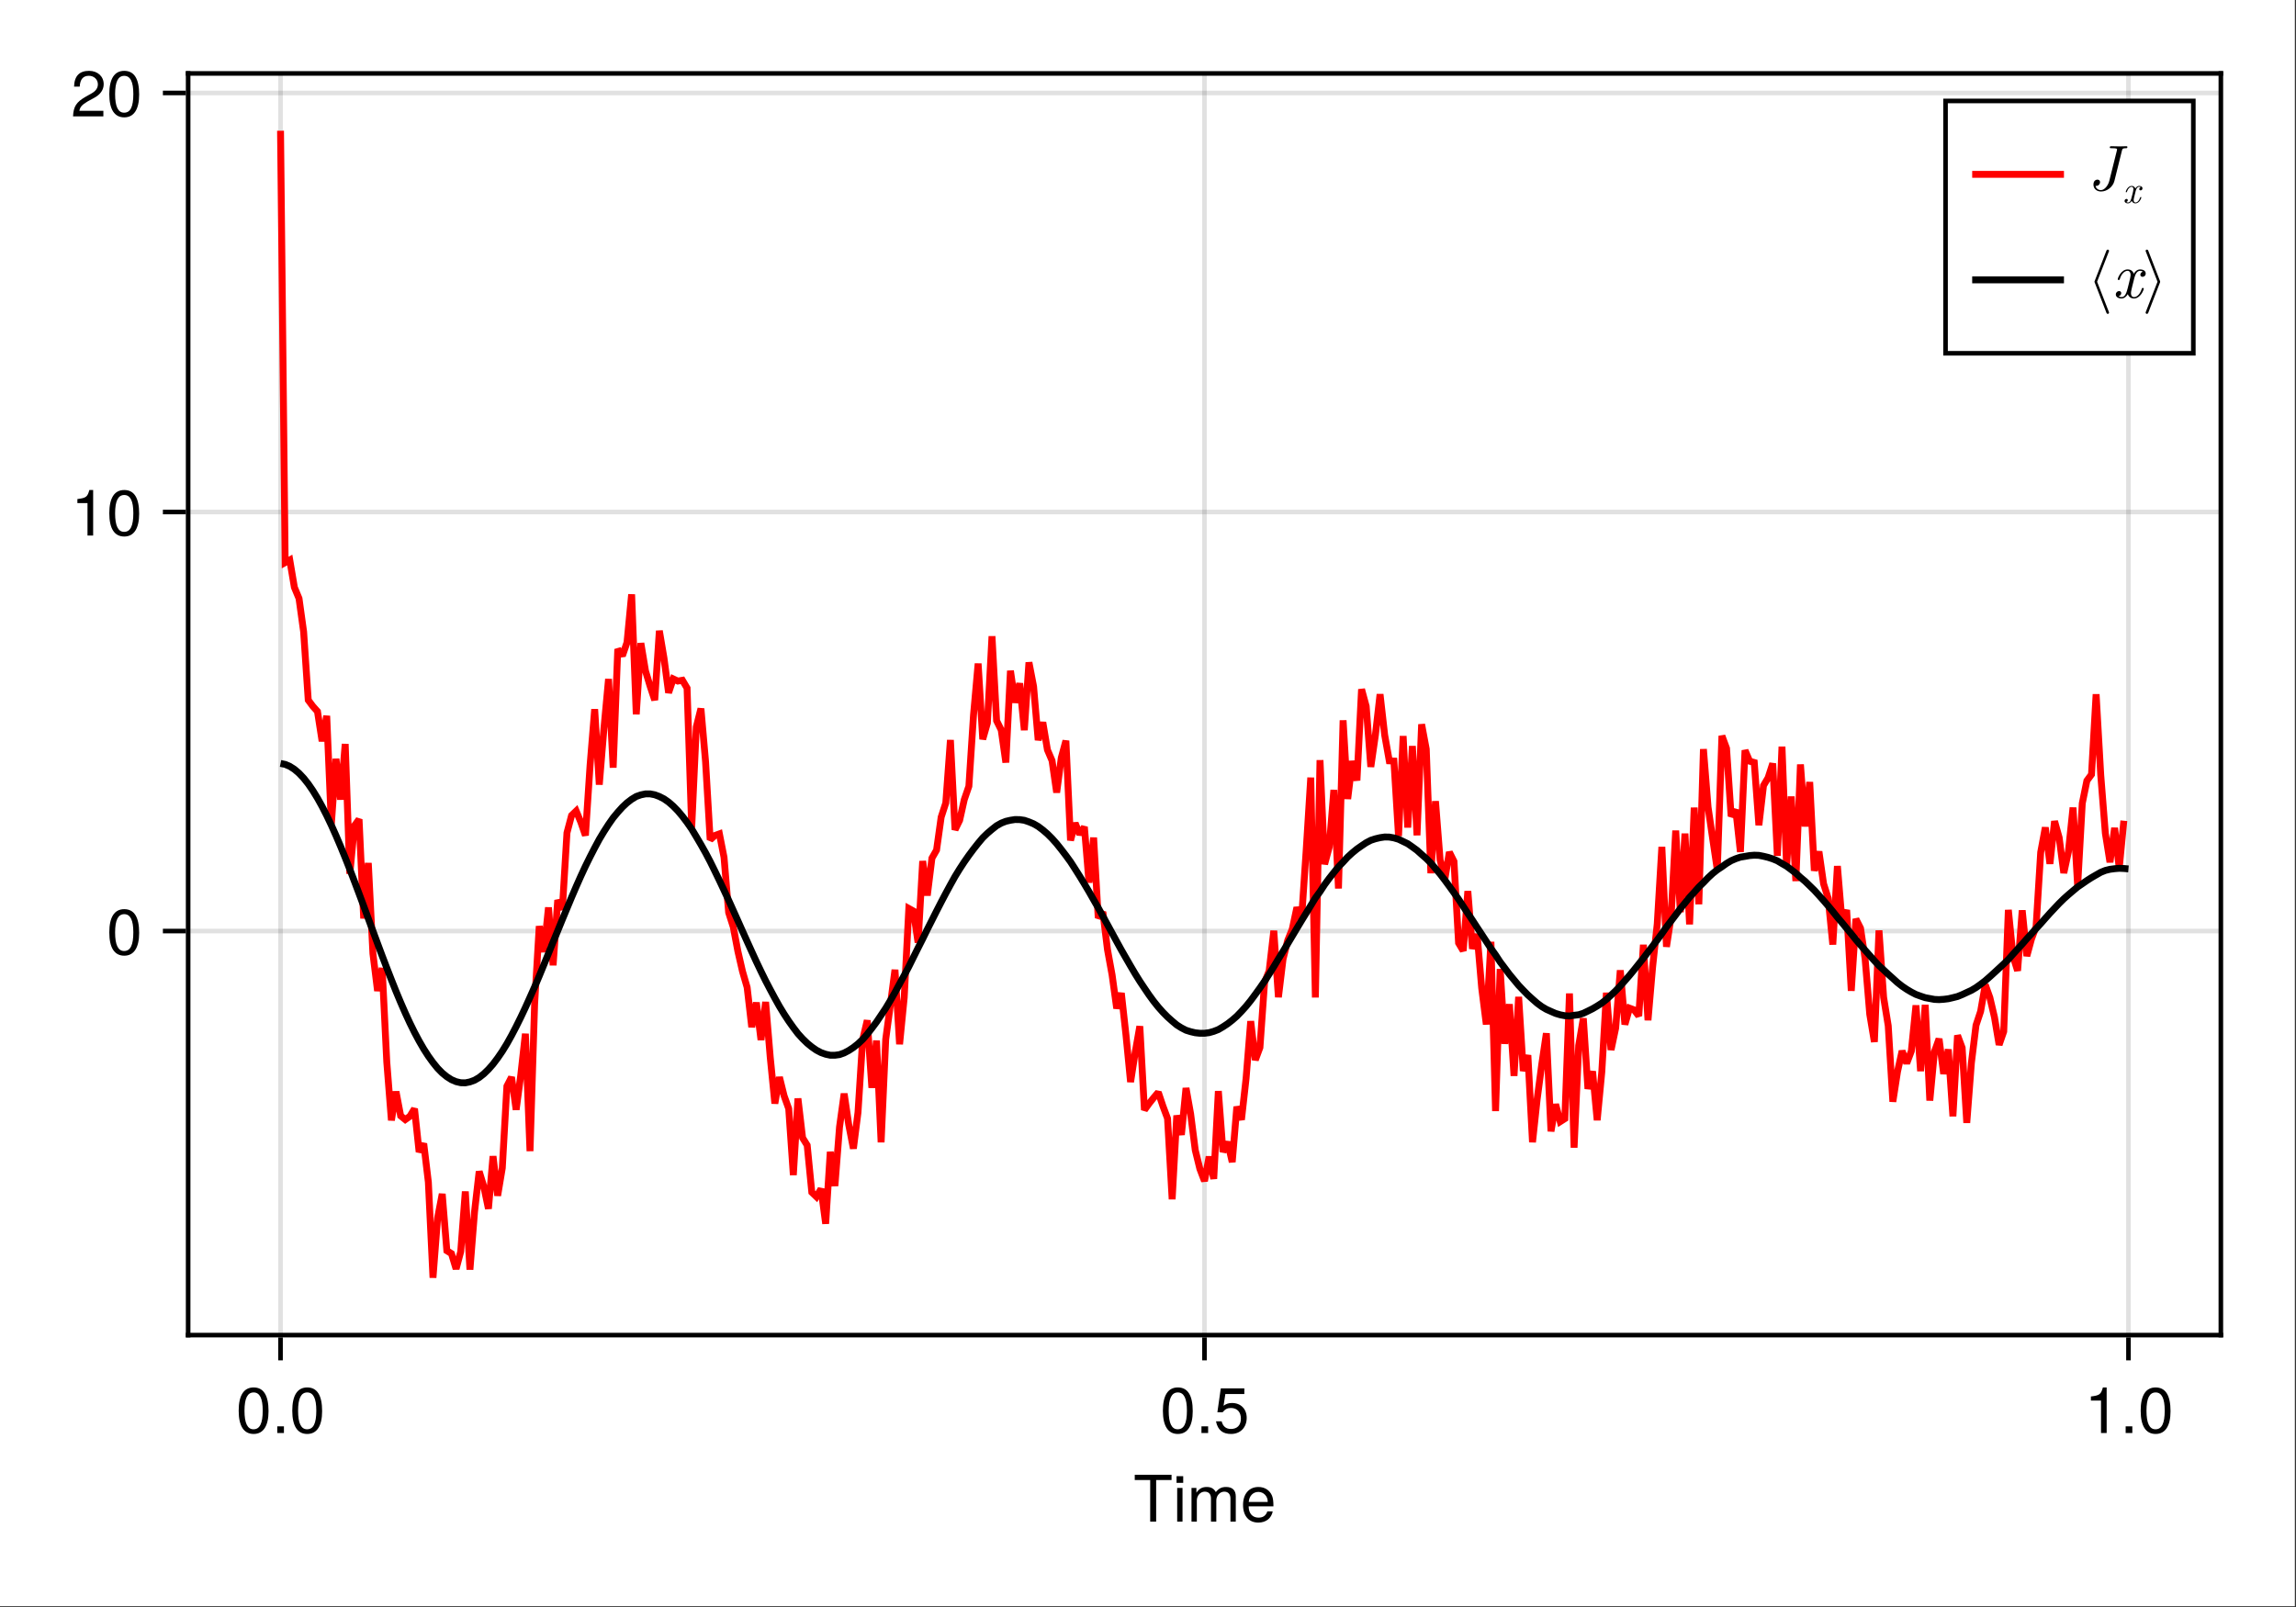 <?xml version="1.0" encoding="UTF-8"?>
<svg xmlns="http://www.w3.org/2000/svg" xmlns:xlink="http://www.w3.org/1999/xlink" width="667" height="467" viewBox="0 0 667 467">
<rect x="0" y="0" width="667" height="467" fill="#333333" stroke="none"/>
<defs>
<g>
<g id="glyph-0-0-be5d8966">
<path d="M 11.078 -12.078 C 11.078 -12.078 6.609 -12.078 6.609 -12.078 C 6.609 -12.078 6.609 0 6.609 0 C 6.609 0 4.875 0 4.875 0 C 4.875 0 4.875 -12.078 4.875 -12.078 C 4.875 -12.078 0.391 -12.078 0.391 -12.078 C 0.391 -12.078 0.391 -13.609 0.391 -13.609 C 0.391 -13.609 11.078 -13.609 11.078 -13.609 C 11.078 -13.609 11.078 -12.078 11.078 -12.078 Z M 11.078 -12.078 "/>
</g>
<g id="glyph-1-0-be5d8966">
<path d="M 2.859 0 C 2.859 0 1.312 0 1.312 0 C 1.312 0 1.312 -9.781 1.312 -9.781 C 1.312 -9.781 2.859 -9.781 2.859 -9.781 C 2.859 -9.781 2.859 0 2.859 0 Z M 3.062 -11.266 C 3.062 -11.266 1.125 -11.266 1.125 -11.266 C 1.125 -11.266 1.125 -13.203 1.125 -13.203 C 1.125 -13.203 3.062 -13.203 3.062 -13.203 C 3.062 -13.203 3.062 -11.266 3.062 -11.266 Z M 3.062 -11.266 "/>
</g>
<g id="glyph-1-1-be5d8966">
<path d="M 14.188 0 C 14.188 0 12.641 0 12.641 0 C 12.641 0 12.641 -6.734 12.641 -6.734 C 12.641 -7.969 11.984 -8.703 10.844 -8.703 C 9.578 -8.703 8.531 -7.562 8.531 -6.141 C 8.531 -6.141 8.531 0 8.531 0 C 8.531 0 6.984 0 6.984 0 C 6.984 0 6.984 -6.734 6.984 -6.734 C 6.984 -7.984 6.328 -8.703 5.172 -8.703 C 3.906 -8.703 2.875 -7.562 2.875 -6.141 C 2.875 -6.141 2.875 0 2.875 0 C 2.875 0 1.328 0 1.328 0 C 1.328 0 1.328 -9.781 1.328 -9.781 C 1.328 -9.781 2.75 -9.781 2.75 -9.781 C 2.75 -9.781 2.75 -8.406 2.75 -8.406 C 3.578 -9.578 4.438 -10.062 5.75 -10.062 C 7.016 -10.062 7.812 -9.609 8.391 -8.578 C 9.297 -9.672 10.078 -10.062 11.391 -10.062 C 13.219 -10.062 14.188 -9.094 14.188 -7.344 C 14.188 -7.344 14.188 0 14.188 0 Z M 14.188 0 "/>
</g>
<g id="glyph-1-2-be5d8966">
<path d="M 9.578 -4.438 C 9.578 -4.438 2.375 -4.438 2.375 -4.438 C 2.406 -2.203 3.625 -1.156 5.25 -1.156 C 6.5 -1.156 7.375 -1.688 7.812 -2.969 C 7.812 -2.969 9.375 -2.969 9.375 -2.969 C 8.984 -0.984 7.438 0.281 5.188 0.281 C 2.453 0.281 0.75 -1.625 0.75 -4.844 C 0.75 -8.047 2.5 -10.062 5.234 -10.062 C 7.062 -10.062 8.547 -9.094 9.188 -7.484 C 9.469 -6.766 9.578 -5.859 9.578 -4.438 Z M 7.922 -5.828 C 7.922 -7.359 6.734 -8.625 5.203 -8.625 C 3.641 -8.625 2.547 -7.453 2.406 -5.719 C 2.406 -5.719 7.891 -5.719 7.891 -5.719 C 7.922 -5.75 7.922 -5.828 7.922 -5.828 Z M 7.922 -5.828 "/>
</g>
<g id="glyph-1-3-be5d8966">
<path d="M 9.469 -6.359 C 9.469 -2.016 7.938 0.281 5.141 0.281 C 2.297 0.281 0.797 -2.016 0.797 -6.484 C 0.797 -10.922 2.281 -13.234 5.141 -13.234 C 8.016 -13.234 9.469 -10.953 9.469 -6.359 Z M 7.781 -6.516 C 7.781 -10.062 6.906 -11.781 5.141 -11.781 C 3.359 -11.781 2.484 -10.078 2.484 -6.453 C 2.484 -2.844 3.359 -1.078 5.094 -1.078 C 6.922 -1.078 7.781 -2.766 7.781 -6.516 Z M 7.781 -6.516 "/>
</g>
<g id="glyph-1-4-be5d8966">
<path d="M 3.562 0 C 3.562 0 1.625 0 1.625 0 C 1.625 0 1.625 -1.938 1.625 -1.938 C 1.625 -1.938 3.562 -1.938 3.562 -1.938 C 3.562 -1.938 3.562 0 3.562 0 Z M 3.562 0 "/>
</g>
<g id="glyph-1-5-be5d8966">
<path d="M 9.578 -4.391 C 9.578 -1.594 7.719 0.281 5.047 0.281 C 2.688 0.281 1.188 -0.766 0.656 -3.391 C 0.656 -3.391 2.297 -3.391 2.297 -3.391 C 2.688 -1.906 3.562 -1.172 5 -1.172 C 6.797 -1.172 7.891 -2.266 7.891 -4.156 C 7.891 -6.125 6.781 -7.266 5 -7.266 C 3.984 -7.266 3.344 -6.953 2.578 -6.031 C 2.578 -6.031 1.062 -6.031 1.062 -6.031 C 1.062 -6.031 2.047 -12.953 2.047 -12.953 C 2.047 -12.953 8.891 -12.953 8.891 -12.953 C 8.891 -12.953 8.891 -11.328 8.891 -11.328 C 8.891 -11.328 3.375 -11.328 3.375 -11.328 C 3.375 -11.328 2.859 -7.922 2.859 -7.922 C 3.625 -8.484 4.375 -8.719 5.297 -8.719 C 7.844 -8.719 9.578 -7 9.578 -4.391 Z M 9.578 -4.391 "/>
</g>
<g id="glyph-1-6-be5d8966">
<path d="M 6.484 0 C 6.484 0 4.844 0 4.844 0 C 4.844 0 4.844 -9.422 4.844 -9.422 C 4.844 -9.422 1.906 -9.422 1.906 -9.422 C 1.906 -9.422 1.906 -10.609 1.906 -10.609 C 4.438 -10.922 4.812 -11.203 5.391 -13.234 C 5.391 -13.234 6.484 -13.234 6.484 -13.234 C 6.484 -13.234 6.484 0 6.484 0 Z M 6.484 0 "/>
</g>
<g id="glyph-1-7-be5d8966">
<path d="M 9.547 -9.359 C 9.547 -7.734 8.594 -6.344 6.734 -5.359 C 6.734 -5.359 4.875 -4.344 4.875 -4.344 C 3.25 -3.391 2.656 -2.703 2.484 -1.625 C 2.484 -1.625 9.453 -1.625 9.453 -1.625 C 9.453 -1.625 9.453 0 9.453 0 C 9.453 0 0.641 0 0.641 0 C 0.781 -2.906 1.594 -4.156 4.344 -5.734 C 4.344 -5.734 6.062 -6.703 6.062 -6.703 C 7.25 -7.375 7.859 -8.266 7.859 -9.312 C 7.859 -10.734 6.734 -11.797 5.25 -11.797 C 3.625 -11.797 2.703 -10.859 2.578 -8.641 C 2.578 -8.641 0.938 -8.641 0.938 -8.641 C 1.031 -11.859 2.594 -13.234 5.297 -13.234 C 7.812 -13.234 9.547 -11.594 9.547 -9.359 Z M 9.547 -9.359 "/>
</g>
<g id="glyph-2-0-be5d8966">
<path d="M 9.469 -6.359 C 9.469 -2.016 7.938 0.281 5.141 0.281 C 2.297 0.281 0.797 -2.016 0.797 -6.484 C 0.797 -10.922 2.281 -13.234 5.141 -13.234 C 8.016 -13.234 9.469 -10.953 9.469 -6.359 Z M 7.781 -6.516 C 7.781 -10.062 6.906 -11.781 5.141 -11.781 C 3.359 -11.781 2.484 -10.078 2.484 -6.453 C 2.484 -2.844 3.359 -1.078 5.094 -1.078 C 6.922 -1.078 7.781 -2.766 7.781 -6.516 Z M 7.781 -6.516 "/>
</g>
<g id="glyph-3-0-be5d8966">
<path d="M 3.562 0 C 3.562 0 1.625 0 1.625 0 C 1.625 0 1.625 -1.938 1.625 -1.938 C 1.625 -1.938 3.562 -1.938 3.562 -1.938 C 3.562 -1.938 3.562 0 3.562 0 Z M 3.562 0 "/>
</g>
<g id="glyph-4-0-be5d8966">
<path d="M 9.469 -6.359 C 9.469 -2.016 7.938 0.281 5.141 0.281 C 2.297 0.281 0.797 -2.016 0.797 -6.484 C 0.797 -10.922 2.281 -13.234 5.141 -13.234 C 8.016 -13.234 9.469 -10.953 9.469 -6.359 Z M 7.781 -6.516 C 7.781 -10.062 6.906 -11.781 5.141 -11.781 C 3.359 -11.781 2.484 -10.078 2.484 -6.453 C 2.484 -2.844 3.359 -1.078 5.094 -1.078 C 6.922 -1.078 7.781 -2.766 7.781 -6.516 Z M 7.781 -6.516 "/>
</g>
<g id="glyph-5-0-be5d8966">
<path d="M 11.609 -12.531 C 11.609 -12.703 11.5 -12.75 11.359 -12.75 C 10.734 -12.75 10.062 -12.703 9.422 -12.703 C 8.594 -12.703 7.719 -12.75 6.891 -12.75 C 6.719 -12.75 6.5 -12.75 6.5 -12.391 C 6.5 -12.172 6.672 -12.172 6.969 -12.172 L 7.188 -12.172 C 7.5 -12.172 7.719 -12.172 8.047 -12.141 C 8.453 -12.078 8.609 -12.062 8.609 -11.781 C 8.609 -11.703 8.609 -11.672 8.531 -11.406 L 6.359 -2.703 C 6.016 -1.312 4.953 0 3.922 0 C 3.156 0 2.5 -0.469 2.359 -1.234 C 2.391 -1.219 2.422 -1.219 2.562 -1.219 C 3.266 -1.219 3.672 -1.844 3.672 -2.312 C 3.672 -2.797 3.312 -3.047 2.906 -3.047 C 2.859 -3.047 1.75 -3.047 1.75 -1.609 C 1.75 -0.344 2.766 0.406 3.953 0.406 C 5.719 0.406 7.438 -0.984 7.844 -2.688 L 10.031 -11.5 C 10.156 -12.031 10.281 -12.172 11.125 -12.172 C 11.406 -12.172 11.609 -12.172 11.609 -12.531 Z M 11.609 -12.531 "/>
</g>
<g id="glyph-5-1-be5d8966">
<path d="M 9.109 -2.672 C 9.109 -2.859 8.969 -2.859 8.828 -2.859 C 8.609 -2.859 8.594 -2.844 8.5 -2.547 C 7.984 -0.938 7.062 -0.203 6.281 -0.203 C 5.906 -0.203 5.391 -0.422 5.391 -1.406 C 5.391 -1.844 5.609 -2.656 5.75 -3.281 L 6.391 -5.844 C 6.641 -6.812 7.156 -7.844 8.031 -7.844 C 8.078 -7.844 8.547 -7.844 8.844 -7.578 C 8.109 -7.391 8.109 -6.688 8.109 -6.688 C 8.109 -6.438 8.266 -6.094 8.75 -6.094 C 9.094 -6.094 9.672 -6.344 9.672 -7.078 C 9.672 -8.031 8.594 -8.25 8.047 -8.25 C 7.016 -8.25 6.406 -7.344 6.219 -6.984 C 5.812 -8.109 4.891 -8.25 4.422 -8.25 C 2.562 -8.25 1.547 -5.812 1.547 -5.375 C 1.547 -5.188 1.734 -5.188 1.828 -5.188 C 2.078 -5.188 2.078 -5.203 2.172 -5.516 C 2.672 -7.109 3.641 -7.844 4.391 -7.844 C 4.922 -7.844 5.281 -7.406 5.281 -6.672 C 5.281 -6.219 5.062 -5.297 4.891 -4.609 L 4.469 -2.906 C 4.156 -1.703 3.766 -0.203 2.656 -0.203 C 2.594 -0.203 2.141 -0.203 1.828 -0.469 C 2.391 -0.609 2.562 -1.078 2.562 -1.359 C 2.562 -1.844 2.172 -1.953 1.922 -1.953 C 1.453 -1.953 0.984 -1.562 0.984 -0.953 C 0.984 -0.219 1.781 0.203 2.625 0.203 C 3.531 0.203 4.141 -0.5 4.469 -1.062 C 4.844 0 5.75 0.203 6.234 0.203 C 8.156 0.203 9.109 -2.297 9.109 -2.672 Z M 9.109 -2.672 "/>
</g>
<g id="glyph-6-0-be5d8966">
<path d="M 5.469 -1.609 C 5.469 -1.719 5.375 -1.719 5.297 -1.719 C 5.172 -1.719 5.156 -1.703 5.094 -1.531 C 4.797 -0.562 4.234 -0.125 3.766 -0.125 C 3.547 -0.125 3.234 -0.25 3.234 -0.844 C 3.234 -1.109 3.359 -1.594 3.453 -1.969 L 3.828 -3.5 C 3.984 -4.094 4.297 -4.703 4.812 -4.703 C 4.844 -4.703 5.125 -4.703 5.312 -4.547 C 4.859 -4.438 4.859 -4.016 4.859 -4.016 C 4.859 -3.859 4.969 -3.656 5.25 -3.656 C 5.453 -3.656 5.797 -3.812 5.797 -4.25 C 5.797 -4.812 5.156 -4.953 4.828 -4.953 C 4.219 -4.953 3.844 -4.406 3.734 -4.188 C 3.484 -4.859 2.938 -4.953 2.656 -4.953 C 1.531 -4.953 0.938 -3.484 0.938 -3.219 C 0.938 -3.109 1.047 -3.109 1.094 -3.109 C 1.25 -3.109 1.25 -3.125 1.297 -3.312 C 1.609 -4.266 2.188 -4.703 2.625 -4.703 C 2.953 -4.703 3.172 -4.453 3.172 -4 C 3.172 -3.734 3.031 -3.188 2.938 -2.766 L 2.672 -1.75 C 2.5 -1.016 2.266 -0.125 1.594 -0.125 C 1.562 -0.125 1.281 -0.125 1.094 -0.281 C 1.438 -0.375 1.531 -0.656 1.531 -0.812 C 1.531 -1.109 1.297 -1.172 1.156 -1.172 C 0.875 -1.172 0.594 -0.938 0.594 -0.578 C 0.594 -0.141 1.062 0.125 1.578 0.125 C 2.125 0.125 2.484 -0.297 2.672 -0.641 C 2.906 0 3.453 0.125 3.734 0.125 C 4.891 0.125 5.469 -1.375 5.469 -1.609 Z M 5.469 -1.609 "/>
</g>
<g id="glyph-7-0-be5d8966">
<path d="M 6.281 4.297 C 6.281 4.234 6.281 4.203 6.25 4.156 L 2.812 -4.672 L 6.25 -13.5 C 6.281 -13.531 6.281 -13.578 6.281 -13.625 C 6.281 -13.844 6.109 -14 5.906 -14 C 5.75 -14 5.609 -13.906 5.547 -13.766 L 2.078 -4.797 C 2.047 -4.766 2.047 -4.719 2.047 -4.672 C 2.047 -4.609 2.047 -4.578 2.078 -4.531 L 5.547 4.422 C 5.609 4.578 5.75 4.672 5.906 4.672 C 6.109 4.672 6.281 4.5 6.281 4.297 Z M 6.281 4.297 "/>
</g>
<g id="glyph-7-1-be5d8966">
<path d="M 5.188 -4.797 L 1.719 -13.766 C 1.656 -13.906 1.516 -14 1.359 -14 C 1.156 -14 0.984 -13.844 0.984 -13.625 C 0.984 -13.578 0.984 -13.531 1.016 -13.5 L 4.438 -4.672 L 1.016 4.156 C 0.984 4.203 0.984 4.234 0.984 4.297 C 0.984 4.5 1.156 4.672 1.359 4.672 C 1.516 4.672 1.656 4.578 1.719 4.422 L 5.188 -4.531 C 5.203 -4.578 5.203 -4.609 5.203 -4.672 C 5.203 -4.719 5.203 -4.766 5.188 -4.797 Z M 5.188 -4.797 "/>
</g>
</g>
</defs>
<path fill-rule="nonzero" fill="rgb(100%, 100%, 100%)" fill-opacity="1" d="M 0 0 L 666.668 0 L 666.668 466.668 L 0 466.668 Z M 0 0 "/>
<path fill-rule="nonzero" fill="rgb(100%, 100%, 100%)" fill-opacity="1" d="M 54.668 388 L 645.336 388 L 645.336 21.332 L 54.668 21.332 Z M 54.668 388 "/>
<path fill="none" stroke-width="1" stroke-linecap="butt" stroke-linejoin="miter" stroke="rgb(0%, 0%, 0%)" stroke-opacity="0.12" stroke-miterlimit="1.155" d="M 61.137 291 L 61.137 15.999 " transform="matrix(1.333, 0, 0, 1.333, 0, 0)"/>
<path fill="none" stroke-width="1" stroke-linecap="butt" stroke-linejoin="miter" stroke="rgb(0%, 0%, 0%)" stroke-opacity="0.12" stroke-miterlimit="1.155" d="M 262.5 291 L 262.5 15.999 " transform="matrix(1.333, 0, 0, 1.333, 0, 0)"/>
<path fill="none" stroke-width="1" stroke-linecap="butt" stroke-linejoin="miter" stroke="rgb(0%, 0%, 0%)" stroke-opacity="0.12" stroke-miterlimit="1.155" d="M 463.863 291 L 463.863 15.999 " transform="matrix(1.333, 0, 0, 1.333, 0, 0)"/>
<path fill="none" stroke-width="1" stroke-linecap="butt" stroke-linejoin="miter" stroke="rgb(0%, 0%, 0%)" stroke-opacity="0.12" stroke-miterlimit="1.155" d="M 41.001 202.937 L 483.999 202.937 " transform="matrix(1.333, 0, 0, 1.333, 0, 0)"/>
<path fill="none" stroke-width="1" stroke-linecap="butt" stroke-linejoin="miter" stroke="rgb(0%, 0%, 0%)" stroke-opacity="0.12" stroke-miterlimit="1.155" d="M 41.001 111.598 L 483.999 111.598 " transform="matrix(1.333, 0, 0, 1.333, 0, 0)"/>
<path fill="none" stroke-width="1" stroke-linecap="butt" stroke-linejoin="miter" stroke="rgb(0%, 0%, 0%)" stroke-opacity="0.12" stroke-miterlimit="1.155" d="M 41.001 20.259 L 483.999 20.259 " transform="matrix(1.333, 0, 0, 1.333, 0, 0)"/>
<g fill="rgb(0%, 0%, 0%)" fill-opacity="1">
<use xlink:href="#glyph-0-0-be5d8966" x="329.261" y="442.091"/>
</g>
<g fill="rgb(0%, 0%, 0%)" fill-opacity="1">
<use xlink:href="#glyph-1-0-be5d8966" x="340.667" y="442.091"/>
</g>
<g fill="rgb(0%, 0%, 0%)" fill-opacity="1">
<use xlink:href="#glyph-1-1-be5d8966" x="344.811" y="442.091"/>
</g>
<g fill="rgb(0%, 0%, 0%)" fill-opacity="1">
<use xlink:href="#glyph-1-2-be5d8966" x="360.36" y="442.091"/>
</g>
<g fill="rgb(0%, 0%, 0%)" fill-opacity="1">
<use xlink:href="#glyph-2-0-be5d8966" x="68.542" y="416.344"/>
</g>
<g fill="rgb(0%, 0%, 0%)" fill-opacity="1">
<use xlink:href="#glyph-3-0-be5d8966" x="78.92" y="416.344"/>
</g>
<g fill="rgb(0%, 0%, 0%)" fill-opacity="1">
<use xlink:href="#glyph-2-0-be5d8966" x="84.11" y="416.344"/>
</g>
<g fill="rgb(0%, 0%, 0%)" fill-opacity="1">
<use xlink:href="#glyph-1-3-be5d8966" x="337.027" y="416.344"/>
</g>
<g fill="rgb(0%, 0%, 0%)" fill-opacity="1">
<use xlink:href="#glyph-1-4-be5d8966" x="347.405" y="416.344"/>
</g>
<g fill="rgb(0%, 0%, 0%)" fill-opacity="1">
<use xlink:href="#glyph-1-5-be5d8966" x="352.595" y="416.344"/>
</g>
<g fill="rgb(0%, 0%, 0%)" fill-opacity="1">
<use xlink:href="#glyph-1-6-be5d8966" x="605.512" y="416.344"/>
</g>
<g fill="rgb(0%, 0%, 0%)" fill-opacity="1">
<use xlink:href="#glyph-1-4-be5d8966" x="615.89" y="416.344"/>
</g>
<g fill="rgb(0%, 0%, 0%)" fill-opacity="1">
<use xlink:href="#glyph-1-3-be5d8966" x="621.08" y="416.344"/>
</g>
<g fill="rgb(0%, 0%, 0%)" fill-opacity="1">
<use xlink:href="#glyph-4-0-be5d8966" x="30.955" y="277.385"/>
</g>
<g fill="rgb(0%, 0%, 0%)" fill-opacity="1">
<use xlink:href="#glyph-1-6-be5d8966" x="20.576" y="155.601"/>
</g>
<g fill="rgb(0%, 0%, 0%)" fill-opacity="1">
<use xlink:href="#glyph-4-0-be5d8966" x="30.955" y="155.601"/>
</g>
<g fill="rgb(0%, 0%, 0%)" fill-opacity="1">
<use xlink:href="#glyph-1-7-be5d8966" x="20.576" y="33.817"/>
</g>
<g fill="rgb(0%, 0%, 0%)" fill-opacity="1">
<use xlink:href="#glyph-4-0-be5d8966" x="30.955" y="33.817"/>
</g>
<path fill="none" stroke-width="1.5" stroke-linecap="butt" stroke-linejoin="miter" stroke="rgb(100%, 0%, 0%)" stroke-opacity="1" stroke-miterlimit="2" d="M 61.137 28.5 L 62.145 122.613 L 63.149 122.057 L 64.157 128.013 L 65.165 130.441 L 66.17 137.687 L 67.178 152.59 L 68.183 153.946 L 69.19 155.068 L 70.198 161.555 L 71.203 156.026 L 72.211 179.625 L 73.219 165.39 L 74.224 174.281 L 75.231 162.155 L 76.239 190.453 L 77.244 179.959 L 78.252 178.582 L 79.26 200.194 L 80.265 188.095 L 81.272 207.826 L 82.28 215.977 L 83.285 210.999 L 84.293 231.475 L 85.301 244.195 L 86.306 237.923 L 87.313 243.205 L 88.321 244.025 L 89.326 243.311 L 90.334 241.661 L 91.342 251.074 L 92.347 249.255 L 93.354 257.657 L 94.362 278.499 L 95.367 265.488 L 96.375 260.224 L 97.383 272.602 L 98.388 273.229 L 99.396 276.565 L 100.403 272.818 L 101.408 259.69 L 102.416 276.732 L 103.424 264.079 L 104.429 255.322 L 105.437 258.627 L 106.444 263.458 L 107.449 252.003 L 108.457 260.61 L 109.465 254.584 L 110.47 236.745 L 111.478 234.782 L 112.485 241.884 L 113.49 234.352 L 114.498 225.311 L 115.506 250.901 L 116.511 218.804 L 117.519 201.858 L 118.526 207.498 L 119.531 197.786 L 120.539 210.398 L 121.547 196.192 L 122.552 198.234 L 123.56 181.521 L 124.564 177.738 L 125.572 176.766 L 126.58 179.197 L 127.585 182.098 L 128.593 166.866 L 129.601 154.57 L 130.605 171.026 L 131.613 158.824 L 132.621 147.996 L 133.626 167.323 L 134.634 141.48 L 135.642 142.931 L 136.646 140.03 L 137.654 129.551 L 138.662 155.698 L 139.667 140.177 L 140.675 146.229 L 141.683 149.561 L 142.688 152.596 L 143.695 137.481 L 144.703 143.423 L 145.708 150.993 L 146.716 147.976 L 147.724 148.444 L 148.729 148.274 L 149.736 149.977 L 150.744 180.352 L 151.749 158.443 L 152.757 154.433 L 153.765 166.002 L 154.77 183.032 L 155.777 182.118 L 156.785 181.752 L 157.79 186.861 L 158.798 198.891 L 159.806 202.052 L 160.811 207.352 L 161.818 211.731 L 162.826 215.209 L 163.831 223.875 L 164.839 218.514 L 165.847 226.676 L 166.852 218.388 L 167.859 230.426 L 168.867 240.527 L 169.872 234.779 L 170.88 238.849 L 171.888 241.652 L 172.893 256.122 L 173.9 239.42 L 174.908 248.001 L 175.913 249.618 L 176.921 259.872 L 177.926 260.839 L 178.934 259.128 L 179.941 266.728 L 180.946 251.045 L 181.954 258.495 L 182.962 245.637 L 183.967 238.362 L 184.975 245.194 L 185.982 250.351 L 186.987 242.449 L 187.995 226.667 L 189.003 222.39 L 190.008 237.103 L 191.016 226.802 L 192.023 248.982 L 193.028 226.526 L 194.036 219.062 L 195.044 211.368 L 196.049 227.604 L 197.057 217.424 L 198.064 198.015 L 199.069 198.571 L 200.077 205.441 L 201.085 187.676 L 202.09 195.182 L 203.098 187.049 L 204.105 185.285 L 205.11 178.107 L 206.118 175.008 L 207.126 161.291 L 208.131 180.864 L 209.139 178.793 L 210.146 174.287 L 211.151 171.366 L 212.159 155.889 L 213.167 144.624 L 214.172 161.133 L 215.18 157.608 L 216.188 138.671 L 217.192 157.081 L 218.2 159.108 L 219.208 166.201 L 220.213 146.194 L 221.221 153.135 L 222.229 148.939 L 223.233 159.149 L 224.241 144.375 L 225.249 149.607 L 226.254 161.323 L 227.262 157.43 L 228.27 163.436 L 229.274 165.782 L 230.282 172.749 L 231.29 165.17 L 232.295 161.44 L 233.303 183.176 L 234.308 179.408 L 235.315 181.852 L 236.323 180.231 L 237.328 192.375 L 238.336 182.561 L 239.344 200.086 L 240.349 198.765 L 241.356 206.968 L 242.364 212.505 L 243.369 219.797 L 244.377 216.454 L 245.385 225.56 L 246.39 235.834 L 247.397 229.383 L 248.405 223.676 L 249.41 241.939 L 250.418 240.53 L 251.426 239.265 L 252.431 238.084 L 253.438 241.081 L 254.446 243.779 L 255.451 261.396 L 256.459 243.129 L 257.467 247.348 L 258.472 237.152 L 259.479 242.786 L 260.487 250.676 L 261.492 254.769 L 262.5 257.42 L 263.508 252.108 L 264.513 256.945 L 265.521 237.812 L 266.528 251.077 L 267.533 248.895 L 268.541 253.289 L 269.549 241.213 L 270.554 244.061 L 271.562 235.058 L 272.569 222.577 L 273.574 231.035 L 274.582 228.319 L 275.59 214.116 L 276.595 211.594 L 277.603 202.866 L 278.61 217.348 L 279.615 209.06 L 280.623 205.014 L 281.631 202.503 L 282.636 197.78 L 283.644 200.458 L 284.651 185.481 L 285.656 169.482 L 286.664 217.421 L 287.672 165.68 L 288.677 188.373 L 289.685 184.614 L 290.689 172.169 L 291.697 193.661 L 292.705 156.999 L 293.71 174.144 L 294.718 165.891 L 295.726 170.112 L 296.73 150.226 L 297.738 153.946 L 298.746 167.147 L 299.751 160.166 L 300.759 151.315 L 301.767 160.195 L 302.771 165.832 L 303.779 165.879 L 304.787 182.229 L 305.792 160.418 L 306.8 180.372 L 307.808 162.606 L 308.812 182.068 L 309.82 157.872 L 310.828 163.271 L 311.833 190.33 L 312.841 174.63 L 313.849 187.412 L 314.854 191.766 L 315.861 185.73 L 316.869 187.746 L 317.874 205.538 L 318.882 207.237 L 319.89 194.224 L 320.895 206.795 L 321.902 203.593 L 322.91 215.344 L 323.915 223.292 L 324.923 205.271 L 325.931 242.171 L 326.936 211.195 L 327.943 227.505 L 328.951 218.874 L 329.956 234.507 L 330.964 217.28 L 331.972 233.432 L 332.977 229.986 L 333.984 248.959 L 334.992 239.622 L 335.997 232.031 L 337.005 225.214 L 338.013 246.592 L 339.018 240.686 L 340.025 244.468 L 341.033 243.823 L 342.038 216.533 L 343.046 250.146 L 344.051 227.895 L 345.059 221.95 L 346.066 237.328 L 347.071 233.505 L 348.079 244.169 L 349.087 233.619 L 350.092 216.381 L 351.1 228.841 L 352.107 224.08 L 353.112 211.488 L 354.12 223.301 L 355.128 219.738 L 356.133 220.11 L 357.141 221.438 L 358.148 205.925 L 359.153 222.378 L 360.161 210.727 L 361.169 201.363 L 362.174 184.579 L 363.182 206.361 L 364.189 199.775 L 365.194 181.028 L 366.202 198.814 L 367.21 181.688 L 368.215 201.475 L 369.223 176.024 L 370.23 197.095 L 371.235 163.277 L 372.243 175.91 L 373.251 182.807 L 374.256 189.568 L 375.264 160.386 L 376.271 163.11 L 377.276 177.923 L 378.284 176.517 L 379.292 185.687 L 380.297 163.538 L 381.305 165.908 L 382.312 166.192 L 383.317 179.868 L 384.325 171.223 L 385.333 169.515 L 386.338 166.403 L 387.346 186.527 L 388.354 162.738 L 389.358 188.83 L 390.366 173.604 L 391.374 192.038 L 392.379 166.617 L 393.387 180.132 L 394.395 170.449 L 395.399 189.788 L 396.407 185.596 L 397.415 192.615 L 398.42 195.782 L 399.428 205.878 L 400.433 188.76 L 401.44 200.9 L 402.448 198.349 L 403.453 215.962 L 404.461 200.3 L 405.469 202.304 L 406.474 209.013 L 407.481 221.06 L 408.489 227.098 L 409.494 202.802 L 410.502 217.377 L 411.51 223.582 L 412.515 240.129 L 413.522 233.628 L 414.53 229.061 L 415.535 231.765 L 416.543 229.102 L 417.551 219.129 L 418.556 233.464 L 419.563 219.018 L 420.571 239.88 L 421.576 229.248 L 422.584 226.421 L 423.592 234.07 L 424.597 228.724 L 425.604 243.313 L 426.612 225.671 L 427.617 228.363 L 428.625 244.746 L 429.633 231.665 L 430.638 223.471 L 431.646 220.427 L 432.653 214.623 L 433.658 217.427 L 434.666 221.722 L 435.674 227.728 L 436.679 224.827 L 437.687 198.322 L 438.694 208.386 L 439.699 211.585 L 440.707 198.419 L 441.715 208.38 L 442.72 204.677 L 443.728 201.99 L 444.735 185.769 L 445.74 180.349 L 446.748 188.279 L 447.756 178.986 L 448.761 182.566 L 449.769 190.28 L 450.776 185.634 L 451.781 176.013 L 452.789 193.066 L 453.797 175.093 L 454.802 170.162 L 455.81 168.797 L 456.814 151.315 L 457.822 168.923 L 458.83 181.638 L 459.835 187.937 L 460.843 180.448 L 461.851 189.205 L 462.855 178.884 " transform="matrix(1.333, 0, 0, 1.333, 0, 0)"/>
<path fill="none" stroke-width="1.5" stroke-linecap="butt" stroke-linejoin="miter" stroke="rgb(0%, 0%, 0%)" stroke-opacity="1" stroke-miterlimit="2" d="M 61.137 166.4 L 62.145 166.605 L 63.149 167.03 L 64.157 167.675 L 65.165 168.533 L 66.17 169.597 L 67.178 170.862 L 68.183 172.324 L 69.19 173.965 L 70.198 175.778 L 71.203 177.747 L 72.211 179.862 L 73.219 182.115 L 74.224 184.474 L 75.231 186.94 L 76.239 189.48 L 77.244 192.105 L 78.252 194.774 L 79.26 197.473 L 80.265 200.206 L 82.28 205.644 L 83.285 208.336 L 84.293 210.97 L 85.301 213.557 L 86.306 216.076 L 87.313 218.487 L 88.321 220.793 L 89.326 222.973 L 90.334 225.012 L 91.342 226.898 L 92.347 228.633 L 93.354 230.197 L 94.362 231.595 L 95.367 232.834 L 96.375 233.862 L 97.383 234.683 L 98.388 235.324 L 99.396 235.758 L 100.403 235.992 L 101.408 236.016 L 102.416 235.813 L 103.424 235.444 L 104.429 234.855 L 105.437 234.062 L 106.444 233.089 L 107.449 231.943 L 108.457 230.61 L 109.465 229.14 L 110.47 227.505 L 111.478 225.697 L 112.485 223.77 L 113.49 221.742 L 114.498 219.606 L 115.506 217.365 L 116.511 215.106 L 117.519 212.728 L 118.526 210.278 L 119.531 207.814 L 120.539 205.321 L 121.547 202.872 L 122.552 200.408 L 123.56 197.991 L 124.564 195.586 L 125.572 193.236 L 126.58 190.969 L 127.585 188.804 L 128.593 186.759 L 129.601 184.799 L 130.605 182.933 L 131.613 181.254 L 132.621 179.689 L 133.626 178.254 L 134.634 177.041 L 135.642 175.919 L 136.646 174.981 L 137.654 174.211 L 138.662 173.599 L 139.667 173.247 L 140.675 173.039 L 141.683 173.036 L 142.688 173.229 L 143.695 173.604 L 144.703 174.12 L 145.708 174.82 L 146.716 175.702 L 147.724 176.733 L 148.729 177.926 L 149.736 179.253 L 150.744 180.703 L 151.749 182.373 L 152.757 184.087 L 153.765 185.877 L 154.77 187.784 L 155.777 189.826 L 156.785 191.912 L 157.79 194.045 L 158.798 196.222 L 159.806 198.457 L 160.811 200.698 L 161.818 202.96 L 162.826 205.195 L 163.831 207.413 L 164.839 209.607 L 165.847 211.717 L 166.852 213.762 L 167.859 215.687 L 168.867 217.562 L 169.872 219.363 L 170.88 221.019 L 171.888 222.554 L 172.893 223.966 L 173.9 225.287 L 174.908 226.397 L 175.913 227.376 L 176.921 228.199 L 177.926 228.899 L 178.934 229.427 L 179.941 229.781 L 180.946 229.998 L 181.954 230.001 L 182.962 229.863 L 183.967 229.503 L 184.975 228.973 L 185.982 228.311 L 186.987 227.514 L 187.995 226.559 L 189.003 225.41 L 190.008 224.112 L 191.016 222.762 L 192.023 221.265 L 193.028 219.759 L 194.036 218.08 L 195.044 216.308 L 196.049 214.441 L 197.057 212.593 L 198.064 210.674 L 199.069 208.646 L 200.077 206.619 L 201.085 204.63 L 202.09 202.573 L 203.098 200.578 L 204.105 198.58 L 205.11 196.626 L 206.118 194.71 L 207.126 192.85 L 208.131 191.042 L 209.139 189.404 L 210.146 187.863 L 211.151 186.428 L 212.159 185.077 L 213.167 183.8 L 214.172 182.602 L 215.18 181.626 L 216.188 180.771 L 217.192 179.977 L 218.2 179.411 L 219.208 179.013 L 220.213 178.781 L 221.221 178.626 L 222.229 178.646 L 223.233 178.79 L 224.241 179.133 L 225.249 179.555 L 226.254 180.132 L 227.262 180.894 L 228.27 181.758 L 229.274 182.76 L 230.282 183.888 L 231.29 185.15 L 232.295 186.463 L 233.303 187.843 L 234.308 189.404 L 235.315 190.995 L 236.323 192.656 L 237.328 194.347 L 238.336 196.116 L 239.344 197.871 L 240.349 199.705 L 241.356 201.536 L 242.364 203.379 L 243.369 205.225 L 244.377 207.056 L 245.385 208.811 L 246.39 210.554 L 247.397 212.259 L 248.405 213.876 L 249.41 215.382 L 250.418 216.867 L 251.426 218.244 L 252.431 219.498 L 253.438 220.632 L 254.446 221.651 L 255.451 222.551 L 256.459 223.397 L 257.467 224.033 L 258.472 224.552 L 259.479 224.868 L 260.487 225.105 L 261.492 225.211 L 262.5 225.208 L 263.508 225.079 L 264.513 224.795 L 265.521 224.402 L 266.528 223.811 L 267.533 223.148 L 268.541 222.363 L 269.549 221.487 L 270.554 220.444 L 271.562 219.325 L 272.569 218.083 L 273.574 216.727 L 274.582 215.335 L 275.59 213.873 L 276.595 212.309 L 277.603 210.691 L 278.61 209.013 L 279.615 207.375 L 280.623 205.705 L 281.631 204.021 L 282.636 202.333 L 283.644 200.66 L 284.651 199.028 L 285.656 197.385 L 286.664 195.724 L 287.672 194.35 L 288.677 192.809 L 289.685 191.446 L 290.689 190.178 L 291.697 188.93 L 292.705 187.893 L 293.71 186.797 L 294.718 185.88 L 295.726 185.054 L 296.73 184.351 L 297.738 183.677 L 298.746 183.149 L 299.751 182.821 L 300.759 182.581 L 301.767 182.432 L 302.771 182.452 L 303.779 182.628 L 304.787 182.924 L 305.792 183.407 L 306.8 183.896 L 307.808 184.6 L 308.812 185.332 L 309.82 186.237 L 310.828 187.116 L 311.833 188.121 L 312.841 189.316 L 313.849 190.5 L 314.854 191.807 L 315.861 193.178 L 316.869 194.575 L 317.874 196.008 L 318.882 197.546 L 319.89 199.087 L 320.895 200.575 L 321.902 202.131 L 322.91 203.654 L 323.915 205.192 L 324.923 206.725 L 325.931 208.14 L 326.936 209.672 L 327.943 211.008 L 328.951 212.358 L 329.956 213.568 L 330.964 214.778 L 331.972 215.836 L 332.977 216.861 L 333.984 217.772 L 334.992 218.654 L 335.997 219.398 L 337.005 219.996 L 338.013 220.45 L 339.018 220.887 L 340.025 221.186 L 341.033 221.385 L 342.038 221.452 L 343.046 221.294 L 344.051 221.174 L 345.059 220.852 L 346.066 220.368 L 347.071 219.87 L 348.079 219.275 L 349.087 218.628 L 350.092 217.837 L 351.1 216.911 L 352.107 215.959 L 353.112 214.904 L 354.12 213.756 L 355.128 212.599 L 356.133 211.38 L 357.141 210.12 L 358.148 208.854 L 359.153 207.513 L 360.161 206.218 L 361.169 204.87 L 362.174 203.493 L 363.182 202.049 L 364.189 200.728 L 365.194 199.406 L 366.202 198.041 L 367.21 196.828 L 368.215 195.577 L 369.223 194.481 L 370.23 193.342 L 371.235 192.369 L 372.243 191.312 L 373.251 190.383 L 374.256 189.583 L 375.264 188.918 L 376.271 188.197 L 377.276 187.597 L 378.284 187.163 L 379.292 186.823 L 380.297 186.659 L 381.305 186.478 L 382.312 186.398 L 383.317 186.434 L 384.325 186.633 L 385.333 186.879 L 386.338 187.204 L 387.346 187.62 L 388.354 188.224 L 389.358 188.801 L 390.366 189.551 L 391.374 190.324 L 392.379 191.244 L 393.387 192.085 L 394.395 193.066 L 395.399 194.045 L 396.407 195.149 L 397.415 196.277 L 398.42 197.443 L 399.428 198.665 L 400.433 199.928 L 401.44 201.111 L 402.448 202.336 L 403.453 203.549 L 404.461 204.817 L 405.469 205.983 L 406.474 207.126 L 408.489 209.394 L 409.494 210.483 L 410.502 211.406 L 411.51 212.347 L 412.515 213.246 L 413.522 214.16 L 414.53 214.951 L 415.535 215.631 L 416.543 216.231 L 417.551 216.75 L 418.556 217.116 L 419.563 217.453 L 420.571 217.641 L 421.576 217.831 L 422.584 217.878 L 423.592 217.811 L 424.597 217.688 L 425.604 217.453 L 426.612 217.198 L 427.617 216.791 L 428.625 216.319 L 429.633 215.856 L 430.638 215.256 L 431.646 214.535 L 432.653 213.762 L 433.658 212.883 L 434.666 211.966 L 435.674 211.034 L 436.679 210.103 L 437.687 209.121 L 438.694 207.981 L 439.699 206.871 L 440.707 205.778 L 441.715 204.618 L 442.72 203.525 L 443.728 202.403 L 444.735 201.308 L 445.74 200.165 L 446.748 199.037 L 447.756 197.965 L 448.761 196.898 L 449.769 195.908 L 450.776 195.009 L 451.781 194.156 L 452.789 193.312 L 453.797 192.627 L 454.802 191.93 L 455.81 191.285 L 456.814 190.702 L 457.822 190.128 L 458.83 189.721 L 459.835 189.475 L 460.843 189.343 L 461.851 189.258 L 462.855 189.299 L 463.863 189.384 " transform="matrix(1.333, 0, 0, 1.333, 0, 0)"/>
<path fill-rule="nonzero" fill="rgb(100%, 100%, 100%)" fill-opacity="1" stroke-width="1" stroke-linecap="butt" stroke-linejoin="miter" stroke="rgb(0%, 0%, 0%)" stroke-opacity="1" stroke-miterlimit="2" d="M 423.999 77.001 L 477.999 77.001 L 477.999 22.002 L 423.999 22.002 Z M 423.999 77.001 " transform="matrix(1.333, 0, 0, 1.333, 0, 0)"/>
<path fill="none" stroke-width="1" stroke-linecap="butt" stroke-linejoin="miter" stroke="rgb(0%, 0%, 0%)" stroke-opacity="1" stroke-miterlimit="1.155" d="M 61.137 291.501 L 61.137 296.499 " transform="matrix(1.333, 0, 0, 1.333, 0, 0)"/>
<path fill="none" stroke-width="1" stroke-linecap="butt" stroke-linejoin="miter" stroke="rgb(0%, 0%, 0%)" stroke-opacity="1" stroke-miterlimit="1.155" d="M 262.5 291.501 L 262.5 296.499 " transform="matrix(1.333, 0, 0, 1.333, 0, 0)"/>
<path fill="none" stroke-width="1" stroke-linecap="butt" stroke-linejoin="miter" stroke="rgb(0%, 0%, 0%)" stroke-opacity="1" stroke-miterlimit="1.155" d="M 463.863 291.501 L 463.863 296.499 " transform="matrix(1.333, 0, 0, 1.333, 0, 0)"/>
<path fill="none" stroke-width="1" stroke-linecap="butt" stroke-linejoin="miter" stroke="rgb(0%, 0%, 0%)" stroke-opacity="1" stroke-miterlimit="1.155" d="M 40.5 202.937 L 35.499 202.937 " transform="matrix(1.333, 0, 0, 1.333, 0, 0)"/>
<path fill="none" stroke-width="1" stroke-linecap="butt" stroke-linejoin="miter" stroke="rgb(0%, 0%, 0%)" stroke-opacity="1" stroke-miterlimit="1.155" d="M 40.5 111.598 L 35.499 111.598 " transform="matrix(1.333, 0, 0, 1.333, 0, 0)"/>
<path fill="none" stroke-width="1" stroke-linecap="butt" stroke-linejoin="miter" stroke="rgb(0%, 0%, 0%)" stroke-opacity="1" stroke-miterlimit="1.155" d="M 40.5 20.259 L 35.499 20.259 " transform="matrix(1.333, 0, 0, 1.333, 0, 0)"/>
<path fill="none" stroke-width="1.5" stroke-linecap="butt" stroke-linejoin="miter" stroke="rgb(100%, 0%, 0%)" stroke-opacity="1" stroke-miterlimit="2" d="M 429.806 38.001 L 449.807 38.001 " transform="matrix(1.333, 0, 0, 1.333, 0, 0)"/>
<path fill="none" stroke-width="1.5" stroke-linecap="butt" stroke-linejoin="miter" stroke="rgb(0%, 0%, 0%)" stroke-opacity="1" stroke-miterlimit="2" d="M 429.806 60.999 L 449.807 60.999 " transform="matrix(1.333, 0, 0, 1.333, 0, 0)"/>
<g fill="rgb(0%, 0%, 0%)" fill-opacity="1">
<use xlink:href="#glyph-5-0-be5d8966" x="606.408" y="55.236"/>
</g>
<g fill="rgb(0%, 0%, 0%)" fill-opacity="1">
<use xlink:href="#glyph-6-0-be5d8966" x="616.604" y="58.97"/>
</g>
<g fill="rgb(0%, 0%, 0%)" fill-opacity="1">
<use xlink:href="#glyph-7-0-be5d8966" x="606.408" y="86.523"/>
</g>
<g fill="rgb(0%, 0%, 0%)" fill-opacity="1">
<use xlink:href="#glyph-5-1-be5d8966" x="613.669" y="86.523"/>
</g>
<g fill="rgb(0%, 0%, 0%)" fill-opacity="1">
<use xlink:href="#glyph-7-1-be5d8966" x="622.331" y="86.523"/>
</g>
<path fill="none" stroke-width="1" stroke-linecap="butt" stroke-linejoin="miter" stroke="rgb(0%, 0%, 0%)" stroke-opacity="1" stroke-miterlimit="1.155" d="M 40.5 291 L 484.5 291 " transform="matrix(1.333, 0, 0, 1.333, 0, 0)"/>
<path fill="none" stroke-width="1" stroke-linecap="butt" stroke-linejoin="miter" stroke="rgb(0%, 0%, 0%)" stroke-opacity="1" stroke-miterlimit="1.155" d="M 41.001 291.501 L 41.001 15.501 " transform="matrix(1.333, 0, 0, 1.333, 0, 0)"/>
<path fill="none" stroke-width="1" stroke-linecap="butt" stroke-linejoin="miter" stroke="rgb(0%, 0%, 0%)" stroke-opacity="1" stroke-miterlimit="1.155" d="M 40.5 15.999 L 484.5 15.999 " transform="matrix(1.333, 0, 0, 1.333, 0, 0)"/>
<path fill="none" stroke-width="1" stroke-linecap="butt" stroke-linejoin="miter" stroke="rgb(0%, 0%, 0%)" stroke-opacity="1" stroke-miterlimit="1.155" d="M 483.999 291.501 L 483.999 15.501 " transform="matrix(1.333, 0, 0, 1.333, 0, 0)"/>
</svg>
